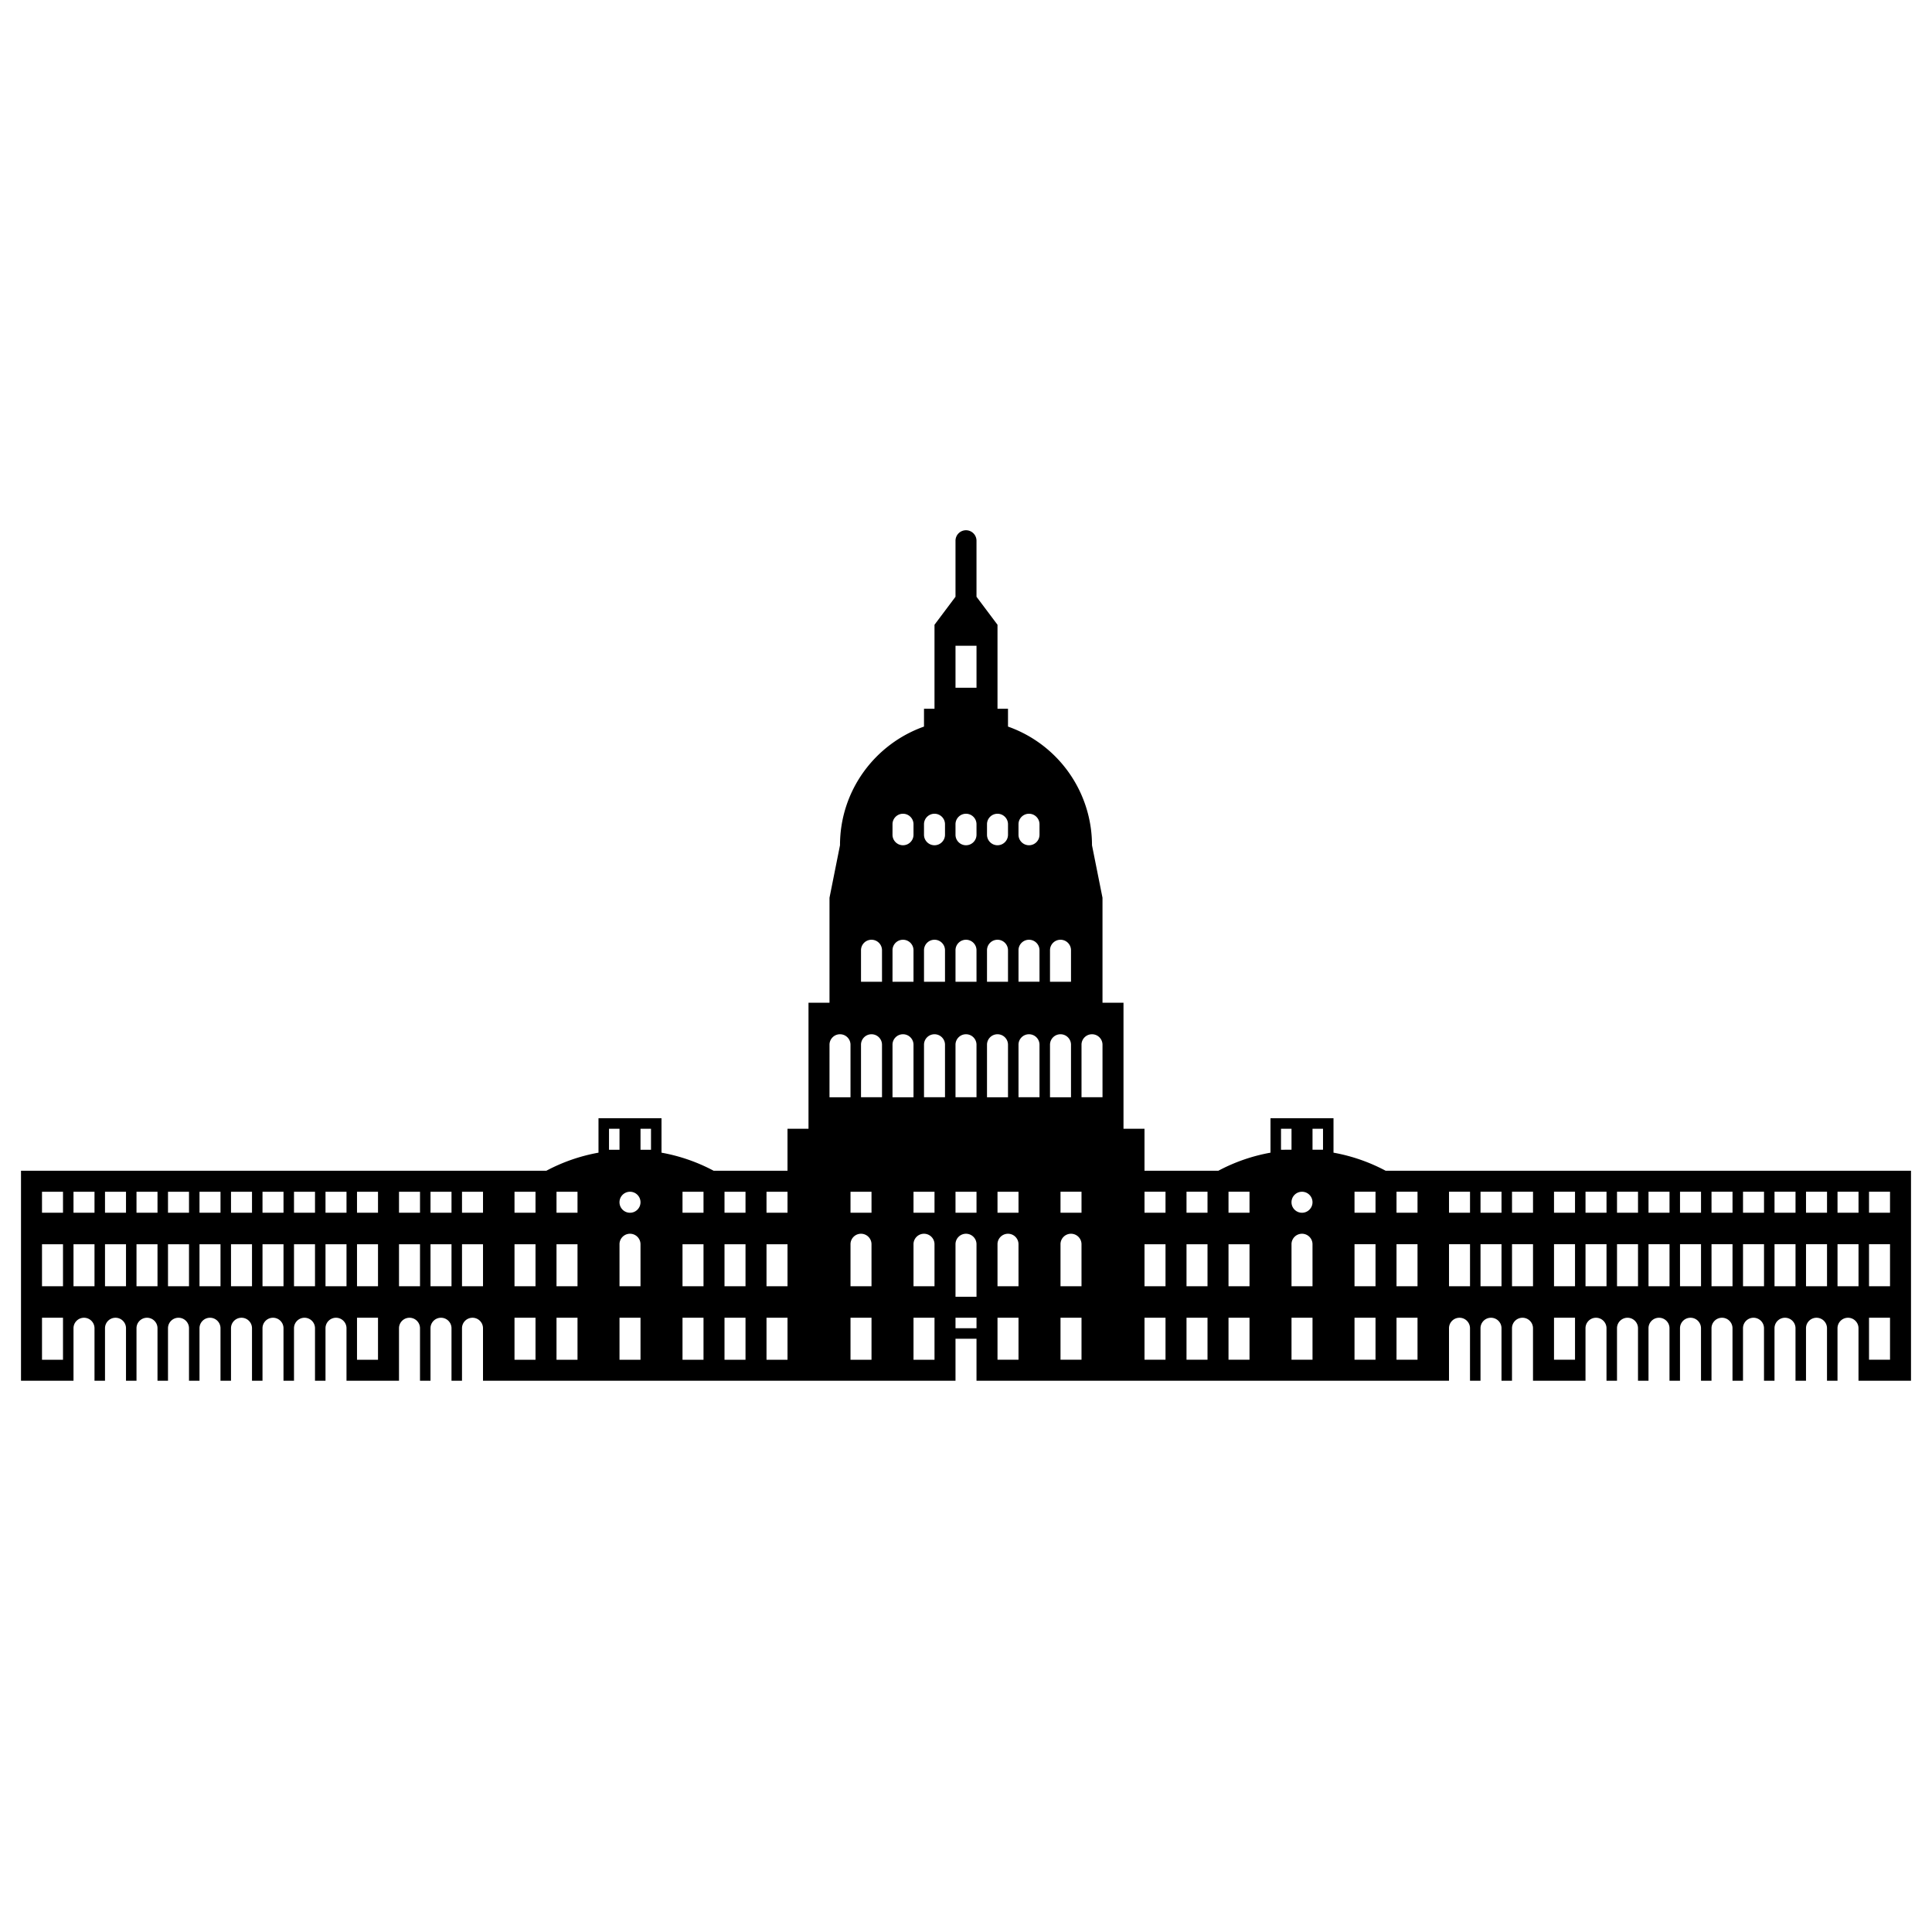 <svg height="100" width="100" viewBox="4 29 92 43" xmlns="http://www.w3.org/2000/svg">
    <path d="M69.984 60.25a8.463 8.463 0 0 0-2.484-.861V57.75h-3v1.639a8.443 8.443 0 0 0-2.484.861H58.5v-2h-1v-6h-1v-5l-.5-2.5a5.998 5.998 0 0 0-4-5.651v-.849h-.5v-4l-1-1.333V30.25a.5.5 0 0 0-1 0v2.667l-1 1.333v4H48v.849c-2.328.825-4 3.04-4 5.651l-.5 2.5v5h-1v6h-1v2h-3.516a8.453 8.453 0 0 0-2.484-.861V57.75h-3v1.639a8.443 8.443 0 0 0-2.484.861H5v10h2.5v-2.5a.5.5 0 0 1 1 0v2.5H9v-2.5a.5.5 0 0 1 1 0v2.5h.5v-2.5a.5.5 0 0 1 1 0v2.5h.5v-2.5a.5.5 0 0 1 1 0v2.5h.5v-2.5a.5.5 0 0 1 1 0v2.5h.5v-2.5a.5.5 0 0 1 1 0v2.5h.5v-2.5a.5.5 0 0 1 1 0v2.5h.5v-2.5a.5.5 0 0 1 1 0v2.5h.5v-2.5a.5.5 0 0 1 1 0v2.5H23v-2.5a.5.5 0 0 1 1 0v2.5h.5v-2.5a.5.5 0 0 1 1 0v2.5h.5v-2.5a.5.5 0 0 1 1 0v2.5h22.5v-2h1v2H73v-2.5a.5.5 0 0 1 1 0v2.5h.5v-2.5a.5.5 0 0 1 1 0v2.5h.5v-2.5a.5.5 0 0 1 1 0v2.5h2.5v-2.5a.5.5 0 0 1 1 0v2.5h.5v-2.5a.5.5 0 0 1 1 0v2.5h.5v-2.5a.5.5 0 0 1 1 0v2.5h.5v-2.5a.5.5 0 0 1 1 0v2.5h.5v-2.5a.5.5 0 0 1 1 0v2.5h.5v-2.5a.5.5 0 0 1 1 0v2.5h.5v-2.5a.5.5 0 0 1 1 0v2.5h.5v-2.5a.5.5 0 0 1 1 0v2.5h.5v-2.5a.5.5 0 0 1 1 0v2.5H95v-10zM7 69.25H6v-2h1zm0-3.5H6v-2h1zm0-3.5H6v-1h1zm1.5 3.5h-1v-2h1zm0-3.5h-1v-1h1zm1.5 3.5H9v-2h1zm0-3.5H9v-1h1zm1.5 3.5h-1v-2h1zm0-3.5h-1v-1h1zm1.5 3.5h-1v-2h1zm0-3.5h-1v-1h1zm1.5 3.5h-1v-2h1zm0-3.5h-1v-1h1zm1.5 3.5h-1v-2h1zm0-3.5h-1v-1h1zm1.5 3.5h-1v-2h1zm0-3.5h-1v-1h1zm1.5 3.5h-1v-2h1zm0-3.5h-1v-1h1zm1.5 3.5h-1v-2h1zm0-3.5h-1v-1h1zm1.5 7h-1v-2h1zm0-3.5h-1v-2h1zm0-3.5h-1v-1h1zm2 3.5h-1v-2h1zm0-3.5h-1v-1h1zm1.5 3.5h-1v-2h1zm0-3.5h-1v-1h1zm1.5 3.5h-1v-2h1zm0-3.5h-1v-1h1zm2.5 7h-1v-2h1zm0-3.5h-1v-2h1zm0-3.5h-1v-1h1zm2 7h-1v-2h1zm0-3.5h-1v-2h1zm0-3.5h-1v-1h1zm1.5-4h.5v1H33zm1.5 11h-1v-2h1zm0-3.5h-1v-2a.5.5 0 0 1 1 0zm-.5-3.5a.5.5 0 1 1 0-1 .5.5 0 0 1 0 1zm1-3h-.5v-1h.5zm2.5 10h-1v-2h1zm0-3.5h-1v-2h1zm0-3.5h-1v-1h1zm2 7h-1v-2h1zm0-3.5h-1v-2h1zm0-3.5h-1v-1h1zm2 7h-1v-2h1zm0-3.5h-1v-2h1zm0-3.5h-1v-1h1zm5-18.5a.5.5 0 0 1 1 0v.5a.5.5 0 0 1-1 0zm0 6a.5.5 0 0 1 1 0v1.5h-1zm-3 4.5a.5.5 0 0 1 1 0v2.5h-1zm2 15h-1v-2h1zm0-3.5h-1v-2a.5.5 0 0 1 1 0zm0-3.5h-1v-1h1zm.5-5.5h-1v-2.5a.5.5 0 0 1 1 0zm0-5.5h-1v-1.5a.5.5 0 0 1 1 0zm.5 3a.5.5 0 0 1 1 0v2.5h-1zm2 15h-1v-2h1zm0-3.5h-1v-2a.5.5 0 0 1 1 0zm0-3.5h-1v-1h1zm.5-5.5h-1v-2.5a.5.5 0 0 1 1 0zm0-5.5h-1v-1.5a.5.5 0 0 1 1 0zm0-7a.5.5 0 0 1-1 0v-.5a.5.5 0 0 1 1 0zm1.5 23.5h-1v-.5h1zm0-1.5h-1v-2.5a.5.5 0 0 1 1 0zm0-4h-1v-1h1zm0-5.5h-1v-2.5a.5.5 0 0 1 1 0zm0-5.5h-1v-1.5a.5.5 0 0 1 1 0zm0-7a.5.5 0 0 1-1 0v-.5a.5.5 0 0 1 1 0zm0-7h-1v-2h1zm3.5 12.5a.5.5 0 0 1 1 0v1.5h-1zm-3-6a.5.5 0 0 1 1 0v.5a.5.5 0 0 1-1 0zm0 6a.5.5 0 0 1 1 0v1.5h-1zm0 4.5a.5.5 0 0 1 1 0v2.5h-1zm1.5 15h-1v-2h1zm0-3.5h-1v-2a.5.5 0 0 1 1 0zm0-3.5h-1v-1h1zm1-5.5h-1v-2.5a.5.5 0 0 1 1 0zm0-5.5h-1v-1.5a.5.5 0 0 1 1 0zm0-7a.5.5 0 0 1-1 0v-.5a.5.5 0 0 1 1 0zm.5 10a.5.5 0 0 1 1 0v2.5h-1zm1.5 15h-1v-2h1zm0-3.5h-1v-2a.5.5 0 0 1 1 0zm0-3.5h-1v-1h1zm1-5.5h-1v-2.5a.5.5 0 0 1 1 0zm3 12.5h-1v-2h1zm0-3.5h-1v-2h1zm0-3.5h-1v-1h1zm2 7h-1v-2h1zm0-3.5h-1v-2h1zm0-3.5h-1v-1h1zm2 7h-1v-2h1zm0-3.5h-1v-2h1zm0-3.5h-1v-1h1zm1.5-4h.5v1H65zm1.5 11h-1v-2h1zm0-3.5h-1v-2a.5.5 0 0 1 1 0zm-.5-3.5a.5.5 0 1 1 0-1 .5.5 0 0 1 0 1zm1-3h-.5v-1h.5zm2.5 10h-1v-2h1zm0-3.5h-1v-2h1zm0-3.5h-1v-1h1zm2 7h-1v-2h1zm0-3.5h-1v-2h1zm0-3.5h-1v-1h1zm2.5 3.5h-1v-2h1zm0-3.5h-1v-1h1zm1.5 3.5h-1v-2h1zm0-3.5h-1v-1h1zm1.5 3.5h-1v-2h1zm0-3.5h-1v-1h1zm2 7h-1v-2h1zm0-3.5h-1v-2h1zm0-3.5h-1v-1h1zm1.5 3.5h-1v-2h1zm0-3.5h-1v-1h1zm1.5 3.5h-1v-2h1zm0-3.5h-1v-1h1zm1.5 3.5h-1v-2h1zm0-3.5h-1v-1h1zm1.5 3.5h-1v-2h1zm0-3.5h-1v-1h1zm1.5 3.5h-1v-2h1zm0-3.5h-1v-1h1zm1.5 3.5h-1v-2h1zm0-3.5h-1v-1h1zm1.5 3.5h-1v-2h1zm0-3.5h-1v-1h1zm1.5 3.5h-1v-2h1zm0-3.5h-1v-1h1zm1.5 3.5h-1v-2h1zm0-3.5h-1v-1h1zm1.5 7h-1v-2h1zm0-3.5h-1v-2h1zm0-3.5h-1v-1h1z"/>
</svg>
